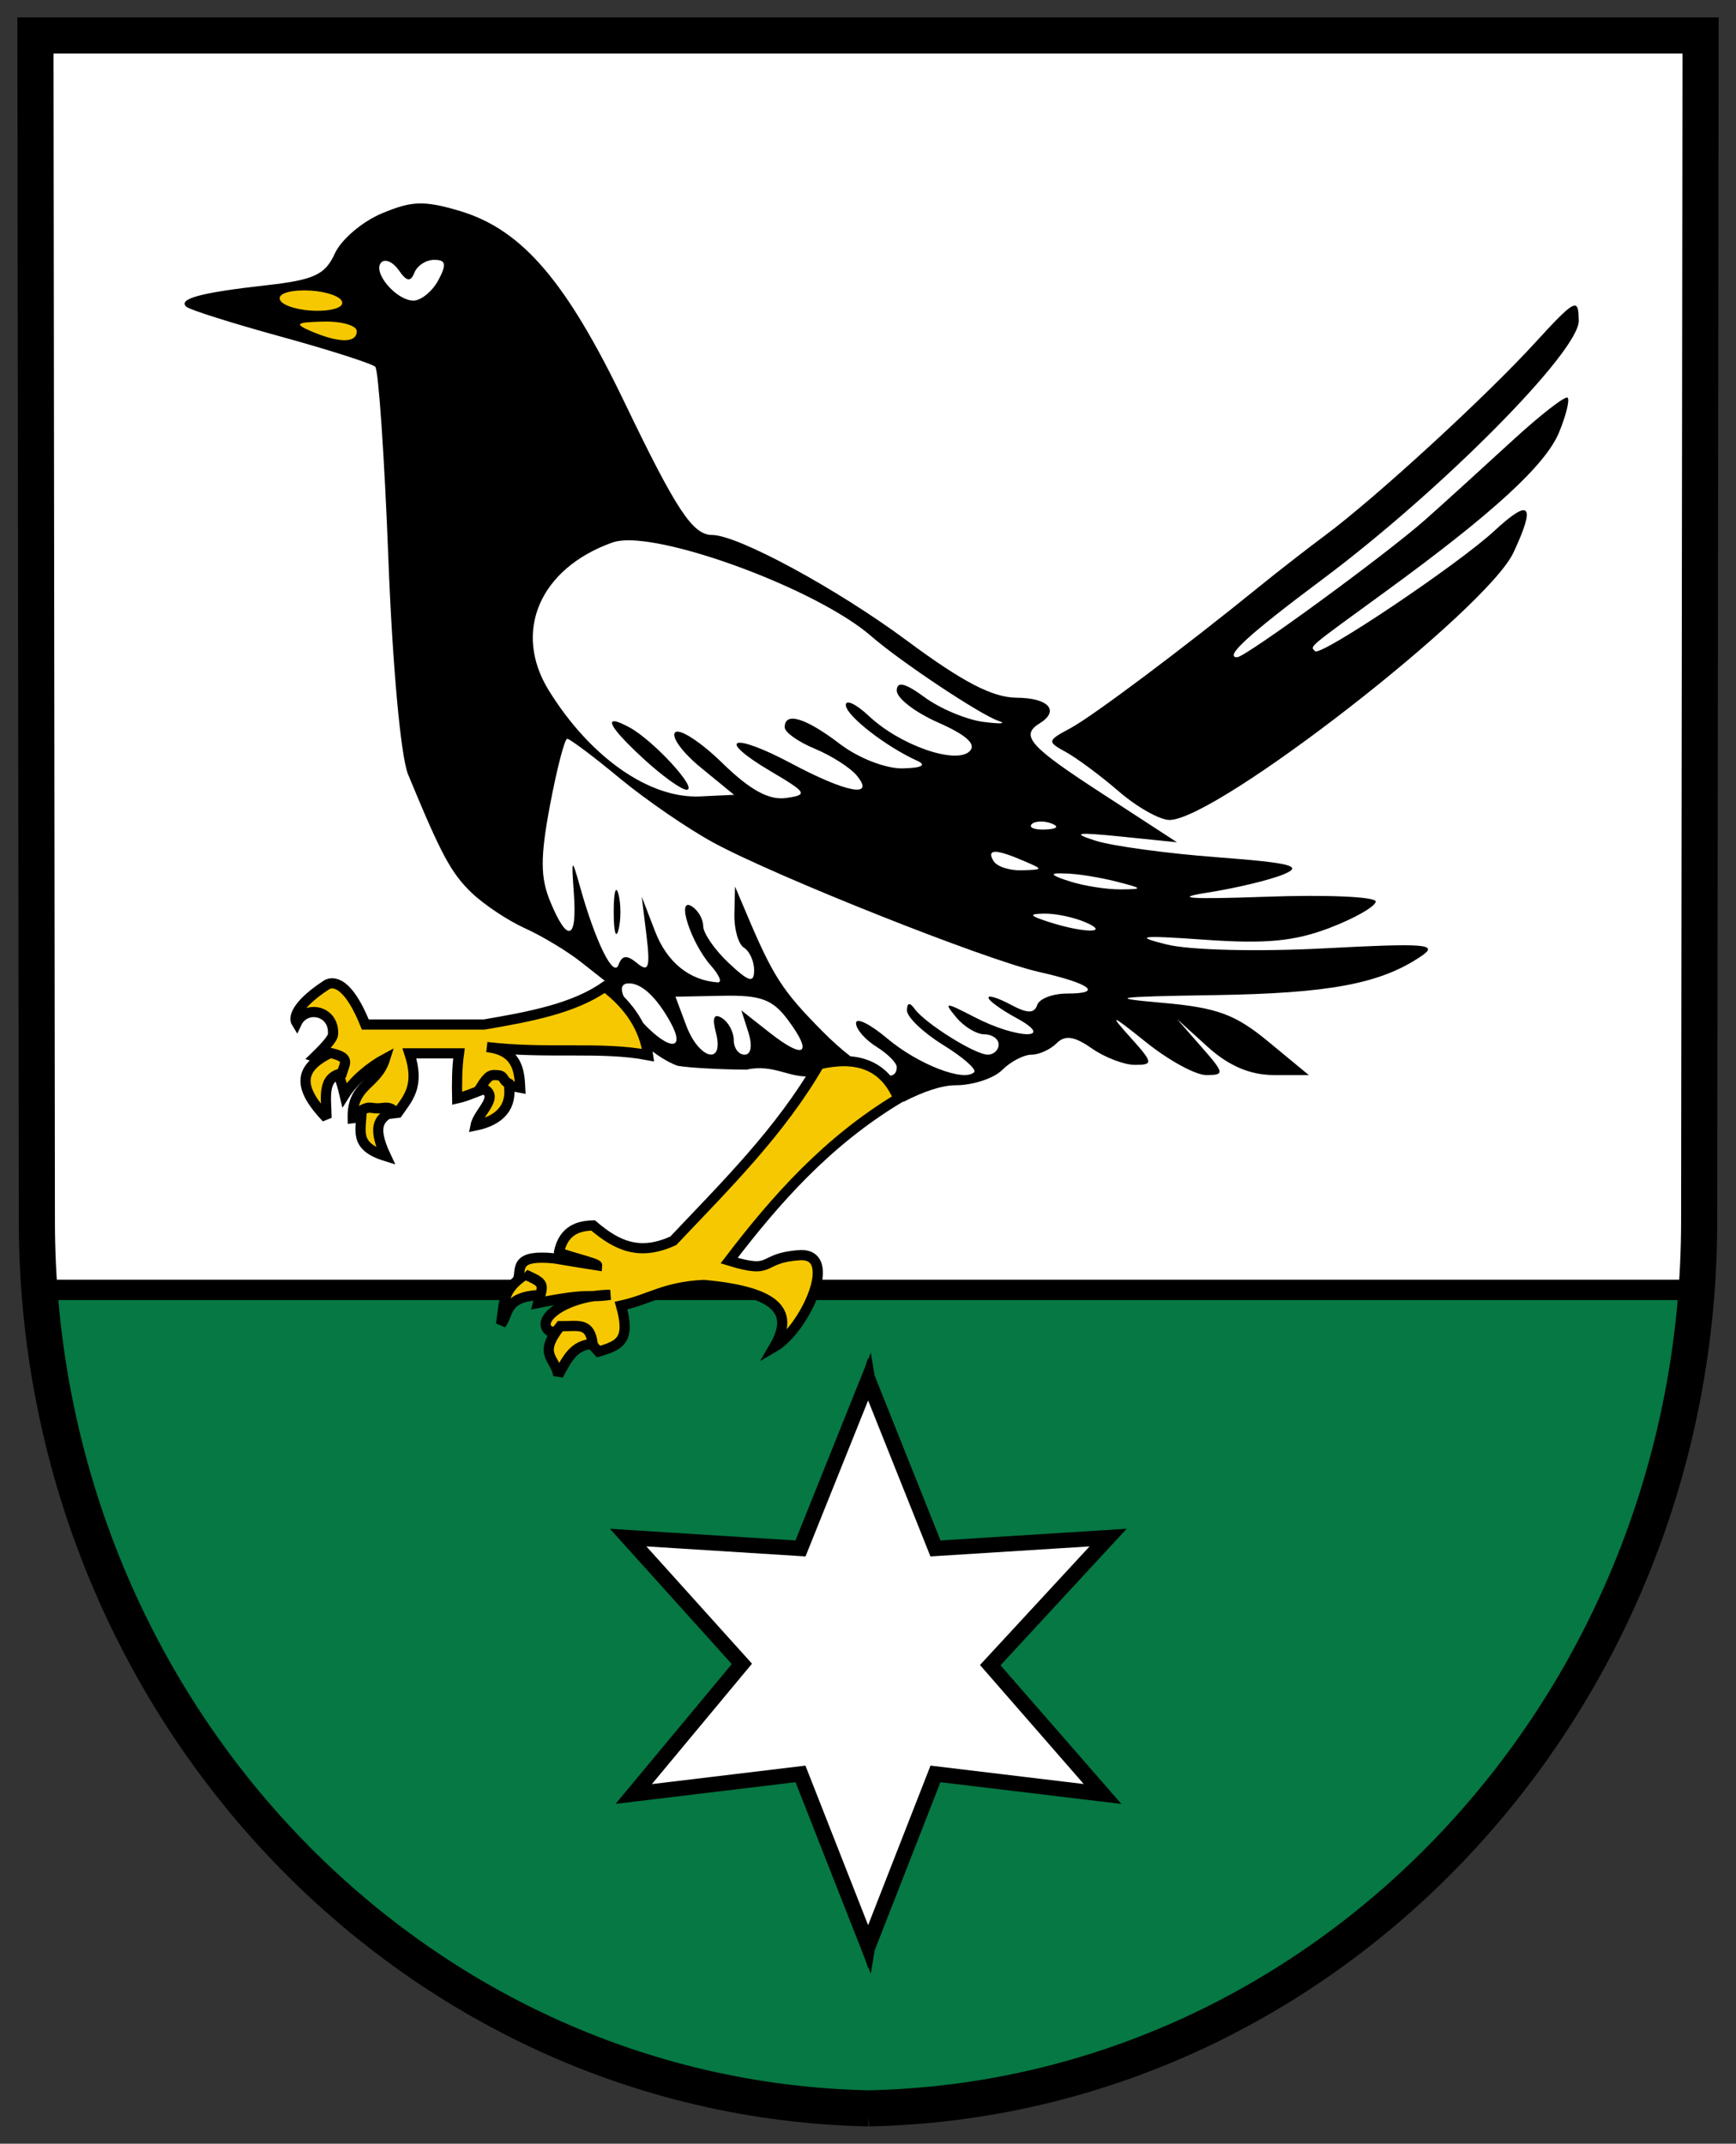 <svg viewBox="0 0 500 617.32" xmlns="http://www.w3.org/2000/svg"><rect x="0" y="0" width="500" height="617.32" fill="#333333" stroke="none"/><path d="m10.209 10.228.405 341.312c0 139.398 106.69 252.848 239.138 255.592v.012c.084-.002.168-.009.251-.012.084.002.168.009.252.012v-.012c132.449-2.744 239.138-116.194 239.138-255.592l.405-341.312z" fill="#fff"/><path d="M11.336 371.436C20.943 501.59 124.129 604.5 250.222 607.112c126.092-2.613 228.943-105.522 238.519-235.676z" fill="#057843" stroke="#000" stroke-dashoffset="12.618" stroke-linecap="round" stroke-width="5.869"/><path d="m79.754 84.002 21.55-3.852 2.934 19.625-22.375-4.31z" fill="#f5c801"/><path d="M120.655 58.589c-3.283.085-6.378 1.063-10.638 2.843-5.627 2.35-11.736 7.524-13.572 11.554-2.8 6.144-5.993 7.627-19.808 9.17-18.892 2.112-25.29 3.871-23.018 6.145.878.877 13.135 4.74 27.236 8.62 14.102 3.88 26.328 7.804 27.236 8.712.908.908 2.629 25.713 3.76 55.113 1.191 30.98 3.577 57.164 5.685 62.267 9.566 23.15 12.349 28.367 18.34 34.114 3.55 3.404 10.473 7.992 15.315 10.179s12.105 6.537 16.14 9.72l7.336 5.778c1.024 11.215 13.694 21.764 20.542 24.118 3.228.553 12.141 1.064 19.808 1.1 7.923-1.763 12.614 2.703 18.799 1.834 2.09-2.355 4.236-2.605 7.703-1.559 6.046 1.825 9.43 3.862 9.995 5.96 2.917 1.038 5.796 2.071 8.712 3.027 5.815-3.002 11.136-4.769 15.04-4.769 4.963 0 10.967-1.98 13.388-4.401 2.421-2.421 6.223-4.402 8.437-4.402 2.213 0 5.444-1.5 7.245-3.301 2.409-2.41 5.106-2.022 10.087 1.467 3.723 2.608 9.321 4.768 12.472 4.768 5.336 0 5.253-.618-1.376-7.978-6.205-6.89-5.597-6.702 4.585 1.467 6.42 5.151 14.19 9.446 17.332 9.446 5.322 0 5.243-.55-1.376-8.07l-7.06-8.07 8.894 8.07c6.09 5.488 12.243 8.07 19.075 8.07h9.995l-11.554-9.537c-9.599-7.938-14.73-9.88-30.722-11.28-16.099-1.41-13.667-1.767 14.856-2.2 33.354-.508 48.129-3.271 59.882-11.28 5.046-3.44 1.15-3.733-27.878-2.201-19.157 1.01-38.82.551-45.485-1.1-9.684-2.402-7.794-2.704 10.913-1.376 17.406 1.235 25.758.498 35.948-3.393 7.3-2.788 13.296-6.222 13.296-7.612 0-1.39-14.195-1.997-31.546-1.375-22.14.794-27.171.42-16.873-1.192 8.07-1.264 17.888-3.612 21.825-5.227 5.863-2.405 2.408-3.328-19.074-4.952-14.428-1.091-30.19-3.219-35.032-4.769-7.021-2.248-5.536-2.495 7.336-1.192l16.14 1.65-21.275-13.847c-21.094-13.671-24.005-16.857-18.34-20.358 5.942-3.672 2.669-7.37-6.603-7.428-6.926-.042-15.565-4.558-31.546-16.415-20.251-15.024-48.769-30.445-56.122-30.445-5.59 0-10.273-7.071-25.219-38.148-16.737-34.8-29.462-49.737-47.319-55.113-5.109-1.538-8.639-2.286-11.921-2.201zm4.401 16.231c3.352 0 3.663 1.253 1.193 5.87-1.728 3.227-4.987 5.868-7.153 5.868-5.008 0-11.972-8.294-9.262-11.004 1.125-1.125 3.394-.082 5.044 2.292 2.269 3.267 3.367 3.418 4.493.642.819-2.017 3.342-3.668 5.686-3.668zm-37.324 8.804c4.842 0 9.64 1.32 10.638 2.934 1.055 1.707-1.94 2.935-7.061 2.935-4.842 0-9.548-1.32-10.546-2.935-1.055-1.707 1.848-2.934 6.97-2.934zm365.61 4.402c-1.5.283-4.636 3.459-11.096 10.546-14.03 15.39-45.746 44.536-60.433 55.48-5.416 4.034-13.926 10.657-18.983 14.763-21.984 17.852-48.15 37.468-54.564 40.901-6.64 3.554-6.732 3.877-1.376 6.786 3.083 1.675 10.013 6.785 15.315 11.372 5.301 4.586 11.904 8.29 14.673 8.253 13.739-.189 91.345-60.565 99.039-77.03 6.478-13.86 4.801-15.79-5.502-6.237-10.41 9.653-50.036 36.256-51.63 34.663-1.503-1.503-2.65-.477 20.358-17.24 30.947-22.547 46.001-36.382 49.887-45.761 2.006-4.844 3.124-9.347 2.476-9.996-.649-.648-7.907 5.004-16.14 12.564-8.233 7.56-19.387 17.717-24.852 22.559-11.3 10.013-51.805 39.615-54.197 39.615-3.854 0 3.363-6.603 24.485-22.375 34.313-25.622 74.049-65.713 73.914-74.554-.046-2.943-.21-4.53-1.376-4.31zM93.22 92.61c5.245-.114 9.537 1.137 9.537 2.75 0 3.485-5.098 3.485-13.205 0-4.918-2.113-4.324-2.577 3.668-2.75zm88.95 63c16.852.728 54.694 15.338 68.78 27.603 8.356 7.278 31.487 22.686 36.68 24.393 2.413.793.44.896-4.401.275-4.842-.62-12.435-3.807-16.874-7.061-5.744-4.212-8.07-4.72-8.07-1.926 0 2.159 5.323 6.26 11.922 9.17 8.1 3.574 11.085 6.247 9.079 8.254-3.927 3.926-20.04-1.69-28.978-10.088-3.701-3.476-6.695-4.919-6.695-3.21 0 2.994 11.42 11.915 20.542 16.049 2.828 1.282 1.352 2.068-4.127 2.2-4.835.118-12.702-2.9-18.157-7.06-9.86-7.521-15.865-9.335-15.864-4.769 0 1.418 3.831 4.161 8.62 6.144 4.788 1.984 10.24 5.456 12.105 7.704 5.485 6.61-2.83 5.065-18.891-3.485-17.105-9.106-21.948-7.21-5.87 2.292 10.511 6.212 10.83 6.794 4.403 7.703-4.894.693-10.37-2.303-18.341-10.087-6.232-6.085-12.342-10.033-13.572-8.803-1.23 1.23 2.069 5.773 7.336 10.087l9.629 7.886-9.72.459c-14.635.725-31.737-11.259-43.651-30.536-10.417-16.855-2.64-35.065 18.249-42.55 1.42-.51 3.461-.747 5.869-.643zm-5.135 52.088c-2.344-.203.735 3.886 8.528 11.004 5.202 4.751 10.661 8.712 12.197 8.712 3.493 0-9.565-14.231-16.507-17.974-1.998-1.077-3.437-1.674-4.218-1.742zm-13.663 5.044c.738 0 7.578 5.11 15.13 11.37 7.553 6.262 19.698 14.572 26.961 18.525 17.838 9.708 78.401 33.79 93.722 37.233 14.841 3.335 18.687 6.236 8.253 6.236-4.169 0-8.096 1.455-8.711 3.3-.834 2.5-2.797 2.486-7.612-.09-3.554-1.903-6.42-2.83-6.42-2.018 0 .812 3.632 3.461 8.07 5.869 11.618 6.302.294 6.131-11.92-.184-8.738-4.517-9.158-4.517-5.411 0 2.215 2.67 5.846 4.86 8.07 4.86 2.223 0 4.126 1.321 4.126 2.935s-1.447 2.935-3.118 2.935c-3.696 0-18.11-9.053-21.092-13.206-1.402-1.953-2.171-1.771-2.2.459-.024 1.886 4.628 6.36 10.362 9.904 5.734 3.544 9.803 7.07 8.987 7.886-2.894 2.894-16.13-2.226-25.035-9.72-4.966-4.179-8.987-6.146-8.987-4.402 0 1.744 2.641 4.77 5.869 6.786 3.228 2.016 5.869 4.643 5.869 5.869 0 5.89-10.206.992-21.367-10.27-11.62-11.727-14.314-15.89-22.1-34.39l-3.118-7.336-.183 7.886c-.11 4.343 1.137 8.723 2.75 9.72 1.615.998 2.935 3.905 2.935 6.512 0 3.79-1.47 3.401-7.336-2.11-4.035-3.79-7.336-8.593-7.336-10.637 0-2.044-1.515-4.581-3.302-5.686-4.565-2.821-.279 10.473 5.503 17.057 2.48 2.825 3.386 4.974 1.925 4.86-8.167-.634-14.53-5.78-17.973-14.672l-3.852-9.996 1.376 11.188c1.11 9.208.592 10.677-2.66 7.978-2.977-2.47-4.358-2.383-5.41.459-1.453 3.925-6.654-6.707-11.096-22.56-2.365-8.435-2.492-8.343-1.743 2.202.942 13.251-1.84 14.139-6.786 2.2-2.878-6.948-2.95-12.723-.091-27.877 1.983-10.513 4.213-19.074 4.952-19.074zm136.178 23.842c1.02-.042 2.242.127 3.301.55 2.341.937 1.585 1.602-1.834 1.743-3.093.127-4.826-.584-3.851-1.559.487-.487 1.365-.692 2.384-.734zm-12.838 8.712c1.459 0 4.214.924 8.253 2.66 5.658 2.431 5.557 2.46-.642 2.66-3.536.113-7.164-1.046-8.162-2.66-1.072-1.736-.909-2.66.55-2.66zm17.423 6.236c.527-.069 1.418-.012 2.568 0 3.228.03 9.83 1.06 14.672 2.293 7.908 2.012 8.057 2.243 1.468 2.292-4.035.03-10.638-1-14.673-2.292-4.311-1.381-5.616-2.085-4.035-2.293zm-126.55 4.769c-.481-.277-.826 2.09-.826 6.327 0 5.65.638 7.96 1.376 5.136.738-2.825.738-7.447 0-10.271-.185-.706-.39-1.1-.55-1.192zm123.249 6.786c3.228-.048 8.51 1.089 11.738 2.476 7.477 3.213-.237 3.213-10.271 0-5.897-1.889-6.185-2.407-1.467-2.476zM181.253 283.17c3.66.075 7.843 4.04 11.738 11.004 4.728 8.453-.168 8.567-7.978.184-6.125-6.574-7.68-11.268-3.76-11.188zm26.777 3.577c11.148-.219 14.503 1.023 18.983 7.06 7.235 9.753 4.721 11.474-5.319 3.577l-8.161-6.42 2.017 6.328c1.21 3.812.777 6.42-1.1 6.42-1.723 0-3.118-1.893-3.118-4.219 0-2.326-1.525-5.173-3.393-6.327-2.327-1.439-2.876-.117-1.742 4.218 2.486 9.508-4.833 7.775-8.529-2.017l-3.118-8.346z"/><g fill="#f5c801" fill-rule="evenodd" stroke="#000"><path d="M235.94 306.466c-11.158 19.32-26.876 34.839-42.02 50.837-9.676 4.427-16.165 1.506-23.084-4.409-3.85.07-8.464 1.135-9.826 7.654-.125.6 11.06 3.192 10.993 3.888-.369-.045-12.008-2.03-12.353-2.064-11.42-1.16-9.588 2.836-10.342 5.825 7.064.012 6.818 2.902 5.706 7.003 15.551-3.093 13.862-1.312 20.75-2.334-12.323.107-21.748 6.916-17.638 10.375 4.546 1.288 7.864-1.514 14.266 5.965 6.11-1.782 9.308-3.2 6.485-13.228 8.41-1.84 12.315-5.38 23.862-5.965 19.917 1.89 26.597 7.014 20.231 17.896 8.716-5.043 19.082-27.259 7.263-26.456s-6.902 5.676-20.231 1.556c13.528-17.743 28.38-34.427 48.762-46.687-4.242-10.018-12.366-12.272-22.825-9.857zM174.206 284.135c-8.929 6.287-21.761 8.672-34.756 10.893h-34.237c-5.699-14.204-10.361-11.938-11.153-11.412-7.561 4.916-9.896 8.98-8.63 10.993 2.502-5.348 10.924-3.72 10.493 3.236-.058.932-1.308 2.705-5.235 6.52 3.767 1.297 6.096.472 8.56 10.895 2.655-4.23 7.635-8.217 11.671-10.375-2.424 7.758-9.559 7.29-9.337 17.118l12.969-1.556c2.877-4.147 6.49-7.641 3.371-17.118h14.266c-.598 4.322-.604 8.645-.519 12.968 5.8-1.289 9.286-4.894 18.157-3.112-.225-4.865-.86-10.737-9.597-11.672 17.01 2.065 32.86-.265 46.43 2.334-1.038-7.608-5.188-14.18-12.45-19.712z" stroke-width="2.934"/><path d="M95.154 303.209c-9.559 4.574-9.147 10.222-1.1 18.707-.104-6.037-1.344-11.675 4.401-12.838 1.015-3.277 2.428-4.52-3.301-5.87zm48.237 6.42c-1.966-.144-2.598-.25-4.952 3.484 6.237 2.384-.648 6.856-1.467 11.004 7.2-1.487 10.71-5.551 9.537-12.105-1.885-.96-1.151-2.24-3.118-2.384zm-34.847 9.536c-1.955-.067-2.198-.624-4.402.55-.02 5.777-2.494 10.274 6.97 13.206-4.457-9.47-1.23-11.072 2.2-13.206-1.714-1.27-2.813-.482-4.768-.55zm42.732 47.868c-6.71 4.447-5.958 7.958-6.97 14.305 2.394-3.155.908-7.97 11.372-8.436.77-3.206.652-3.634-4.402-5.87zm10.087 14.856c-6.575 8.29-1.498 8.926-.55 14.122 2.483-4.66 4.454-8.784 9.904-8.987-.807-6.426-4.16-5.041-9.354-5.135z" stroke-miterlimit="2.5" stroke-width="2.934"/></g><path d="m249.931 397.641-19.377 48.26-49.634-3.127 32.76 36.368-31.155 37.464 48.029-5.779 19.377 49.306.073-.438.146.438 19.286-49.306 48.12 5.78-32.347-37.099 33.955-36.734-49.728 3.128-19.286-48.26-.146.437z" fill="#fff" fill-rule="evenodd" stroke="#000" stroke-width="4.402"/><path d="M250.178 607.135c132.448-2.744 239.214-116.206 239.214-255.604l.405-341.311H10.212l.404 341.311c0 139.398 107.118 252.86 239.567 255.604z" fill="none" stroke="#000" stroke-dashoffset="12.618" stroke-linecap="round" stroke-width="10.403"/></svg>